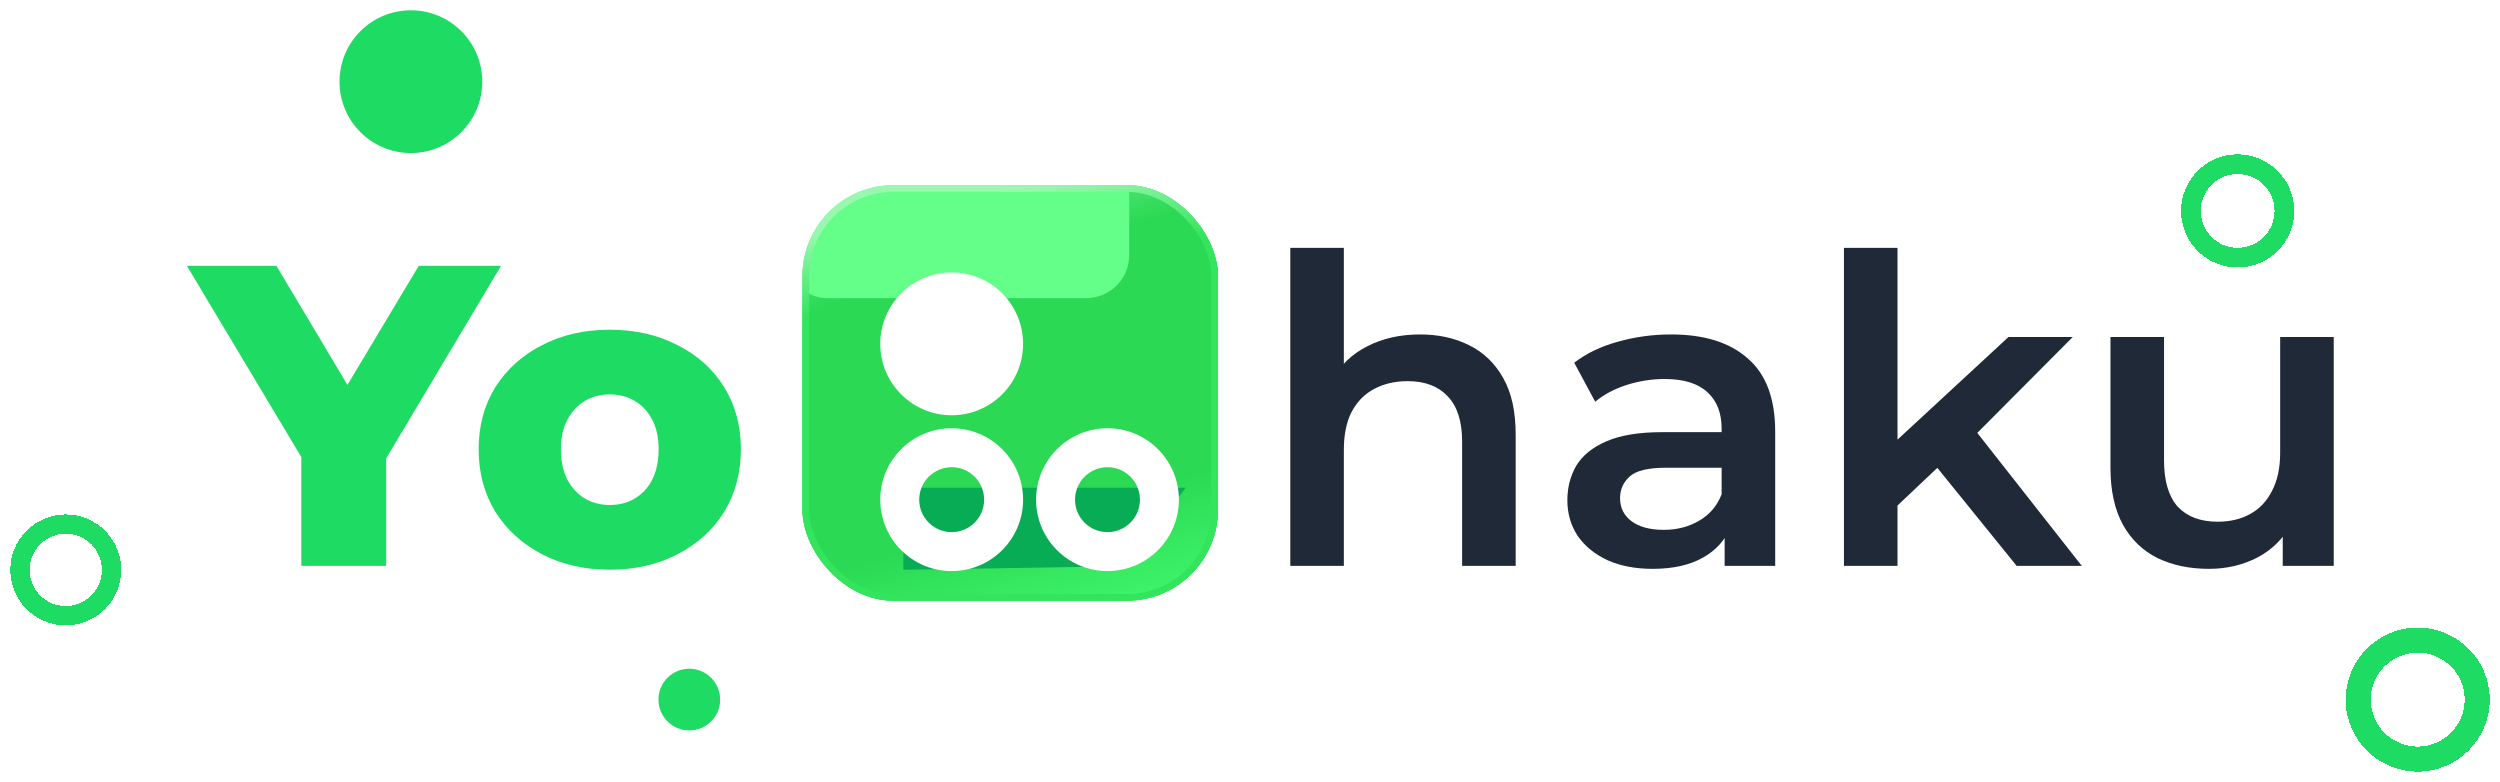 <svg width="243" height="76" viewBox="0 0 243 76" fill="none" xmlns="http://www.w3.org/2000/svg">
<g clip-path="url(#clip0_855_1391)">
<rect x="78" y="18" width="40.386" height="40.386" rx="8.835" fill="url(#paint0_linear_855_1391)"/>
<rect x="78" y="18" width="40.386" height="40.386" rx="8.835" stroke="url(#paint1_linear_855_1391)" stroke-width="0.43"/>
<g filter="url(#filter0_f_855_1391)">
<path d="M109.552 57.814V58.386H86.835V57.814H109.552ZM117.814 49.551V26.835C117.814 22.272 114.115 18.573 109.552 18.573H86.835C82.308 18.573 78.631 22.214 78.574 26.728L78.573 26.835V49.551C78.573 54.114 82.272 57.814 86.835 57.814V58.386L86.721 58.386C81.932 58.325 78.061 54.455 78.001 49.666L78 49.551V26.835C78 21.994 81.894 18.062 86.721 18.001L86.835 18H109.552L109.666 18.001C114.493 18.062 118.386 21.994 118.386 26.835V49.551L118.386 49.666C118.325 54.455 114.455 58.325 109.666 58.386L109.552 58.386V57.814C114.115 57.814 117.814 54.114 117.814 49.551Z" fill="url(#paint2_linear_855_1391)"/>
</g>
<g filter="url(#filter1_f_855_1391)">
<rect x="76.17" y="14.863" width="33.59" height="14.116" rx="4.182" fill="#63FF88" style="mix-blend-mode:screen"/>
</g>
<g filter="url(#filter2_f_855_1391)">
<path d="M87.803 47.408H115.25L109.409 55.032L87.803 55.38V47.408Z" fill="#08AC54"/>
</g>
<g filter="url(#filter3_ddii_855_1391)">
<path fill-rule="evenodd" clip-rule="evenodd" d="M90.62 38.193C94.454 38.193 97.562 41.301 97.562 45.135C97.562 48.968 94.454 52.076 90.62 52.076C86.787 52.076 83.679 48.968 83.679 45.135C83.679 41.301 86.787 38.193 90.62 38.193ZM90.62 41.98C88.878 41.98 87.465 43.392 87.465 45.135C87.465 46.877 88.878 48.29 90.62 48.29C92.363 48.29 93.775 46.877 93.775 45.135C93.775 43.392 92.363 41.98 90.62 41.98Z" fill="white"/>
<path fill-rule="evenodd" clip-rule="evenodd" d="M105.765 38.193C109.599 38.193 112.706 41.301 112.706 45.135C112.706 48.968 109.599 52.076 105.765 52.076C101.931 52.076 98.824 48.968 98.824 45.135C98.824 41.301 101.931 38.193 105.765 38.193ZM105.765 41.98C104.023 41.98 102.61 43.392 102.61 45.135C102.61 46.877 104.023 48.29 105.765 48.29C107.508 48.29 108.92 46.877 108.92 45.135C108.92 43.392 107.508 41.98 105.765 41.98Z" fill="white"/>
<path d="M90.62 23.048C94.454 23.048 97.562 26.156 97.562 29.99C97.562 33.823 94.454 36.931 90.62 36.931C86.787 36.931 83.679 33.823 83.679 29.99C83.679 26.156 86.787 23.048 90.62 23.048Z" fill="white"/>
</g>
</g>
<rect x="78.325" y="18.325" width="39.736" height="39.736" rx="8.509" stroke="url(#paint3_linear_855_1391)" stroke-width="0.65"/>
<path d="M29.288 55V42.671L31.204 47.627L18.167 25.843H26.872L36.286 41.629H31.246L40.701 25.843H48.699L35.703 47.627L37.535 42.671V55H29.288ZM59.27 55.375C56.798 55.375 54.604 54.875 52.688 53.875C50.772 52.876 49.259 51.501 48.148 49.752C47.065 47.974 46.524 45.947 46.524 43.67C46.524 41.393 47.065 39.38 48.148 37.631C49.259 35.881 50.772 34.521 52.688 33.549C54.604 32.549 56.798 32.049 59.27 32.049C61.741 32.049 63.935 32.549 65.851 33.549C67.794 34.521 69.308 35.881 70.391 37.631C71.474 39.38 72.015 41.393 72.015 43.67C72.015 45.947 71.474 47.974 70.391 49.752C69.308 51.501 67.794 52.876 65.851 53.875C63.935 54.875 61.741 55.375 59.27 55.375ZM59.27 49.085C60.186 49.085 60.991 48.877 61.685 48.461C62.407 48.044 62.977 47.433 63.393 46.628C63.81 45.795 64.018 44.809 64.018 43.67C64.018 42.532 63.81 41.574 63.393 40.796C62.977 39.991 62.407 39.38 61.685 38.964C60.991 38.547 60.186 38.339 59.27 38.339C58.381 38.339 57.576 38.547 56.854 38.964C56.16 39.38 55.59 39.991 55.146 40.796C54.729 41.574 54.521 42.532 54.521 43.67C54.521 44.809 54.729 45.795 55.146 46.628C55.59 47.433 56.16 48.044 56.854 48.461C57.576 48.877 58.381 49.085 59.27 49.085Z" fill="#1EDB63"/>
<path d="M138.036 32.507C139.814 32.507 141.396 32.855 142.785 33.549C144.201 34.243 145.312 35.312 146.117 36.756C146.922 38.172 147.325 40.005 147.325 42.254V55H142.118V42.921C142.118 40.949 141.646 39.477 140.702 38.505C139.786 37.534 138.495 37.048 136.828 37.048C135.607 37.048 134.524 37.297 133.58 37.797C132.635 38.297 131.9 39.047 131.372 40.047C130.872 41.019 130.622 42.254 130.622 43.754V55H125.416V24.094H130.622V38.755L129.498 36.923C130.275 35.506 131.4 34.423 132.871 33.674C134.371 32.896 136.093 32.507 138.036 32.507ZM167.634 55V50.502L167.342 49.544V41.671C167.342 40.144 166.884 38.964 165.968 38.131C165.051 37.27 163.663 36.839 161.802 36.839C160.553 36.839 159.317 37.034 158.095 37.422C156.901 37.811 155.888 38.353 155.054 39.047L153.014 35.257C154.208 34.34 155.624 33.66 157.262 33.215C158.928 32.743 160.65 32.507 162.427 32.507C165.648 32.507 168.134 33.285 169.883 34.84C171.66 36.367 172.549 38.742 172.549 41.963V55H167.634ZM160.636 55.292C158.97 55.292 157.512 55.014 156.262 54.459C155.013 53.875 154.041 53.084 153.347 52.084C152.68 51.057 152.347 49.904 152.347 48.627C152.347 47.377 152.639 46.253 153.222 45.253C153.833 44.254 154.818 43.462 156.179 42.879C157.54 42.296 159.345 42.004 161.594 42.004H168.05V45.462H161.969C160.192 45.462 158.998 45.753 158.387 46.336C157.776 46.892 157.47 47.586 157.47 48.419C157.47 49.363 157.845 50.113 158.595 50.668C159.345 51.224 160.386 51.501 161.719 51.501C162.996 51.501 164.135 51.21 165.134 50.626C166.162 50.043 166.898 49.182 167.342 48.044L168.217 51.168C167.717 52.473 166.814 53.487 165.509 54.209C164.232 54.931 162.608 55.292 160.636 55.292ZM183.479 50.043L183.604 43.504L195.225 32.757H201.473L191.602 42.671L188.853 44.962L183.479 50.043ZM179.231 55V24.094H184.437V55H179.231ZM196.017 55L187.895 44.962L191.185 40.796L202.348 55H196.017ZM214.718 55.292C212.83 55.292 211.164 54.944 209.72 54.25C208.276 53.528 207.151 52.445 206.346 51.001C205.541 49.53 205.138 47.683 205.138 45.462V32.757H210.344V44.753C210.344 46.753 210.789 48.252 211.677 49.252C212.594 50.224 213.885 50.71 215.551 50.71C216.773 50.71 217.828 50.46 218.717 49.96C219.633 49.46 220.341 48.71 220.841 47.711C221.369 46.711 221.632 45.475 221.632 44.004V32.757H226.839V55H221.882V49.002L222.757 50.835C222.007 52.279 220.91 53.389 219.466 54.167C218.023 54.917 216.44 55.292 214.718 55.292Z" fill="#1F2937"/>
<g filter="url(#filter4_d_855_1391)">
<circle cx="217.5" cy="20.5" r="4.543" stroke="#1EDB63" stroke-width="1.913" shape-rendering="crispEdges"/>
</g>
<g filter="url(#filter5_d_855_1391)">
<circle cx="67" cy="68" r="3" fill="#1EDB63"/>
</g>
<g filter="url(#filter6_d_855_1391)">
<circle cx="6.392" cy="55.392" r="4.454" stroke="#1EDB63" stroke-width="1.875" shape-rendering="crispEdges"/>
</g>
<g filter="url(#filter7_d_855_1391)">
<circle cx="235" cy="68" r="5.783" stroke="#1EDB63" stroke-width="2.435" shape-rendering="crispEdges"/>
</g>
<g filter="url(#filter8_d_855_1391)">
<circle cx="39.938" cy="7.938" r="6.938" fill="#1EDB63"/>
</g>
<defs>
<filter id="filter0_f_855_1391" x="77.837" y="17.837" width="40.712" height="40.712" filterUnits="userSpaceOnUse" color-interpolation-filters="sRGB">
<feFlood flood-opacity="0" result="BackgroundImageFix"/>
<feBlend mode="normal" in="SourceGraphic" in2="BackgroundImageFix" result="shape"/>
<feGaussianBlur stdDeviation="0.081" result="effect1_foregroundBlur_855_1391"/>
</filter>
<filter id="filter1_f_855_1391" x="65.583" y="4.277" width="54.763" height="35.289" filterUnits="userSpaceOnUse" color-interpolation-filters="sRGB">
<feFlood flood-opacity="0" result="BackgroundImageFix"/>
<feBlend mode="normal" in="SourceGraphic" in2="BackgroundImageFix" result="shape"/>
<feGaussianBlur stdDeviation="5.293" result="effect1_foregroundBlur_855_1391"/>
</filter>
<filter id="filter2_f_855_1391" x="77.83" y="37.435" width="47.392" height="27.918" filterUnits="userSpaceOnUse" color-interpolation-filters="sRGB">
<feFlood flood-opacity="0" result="BackgroundImageFix"/>
<feBlend mode="normal" in="SourceGraphic" in2="BackgroundImageFix" result="shape"/>
<feGaussianBlur stdDeviation="4.986" result="effect1_foregroundBlur_855_1391"/>
</filter>
<filter id="filter3_ddii_855_1391" x="82.103" y="22.584" width="33.61" height="33.645" filterUnits="userSpaceOnUse" color-interpolation-filters="sRGB">
<feFlood flood-opacity="0" result="BackgroundImageFix"/>
<feColorMatrix in="SourceAlpha" type="matrix" values="0 0 0 0 0 0 0 0 0 0 0 0 0 0 0 0 0 0 127 0" result="hardAlpha"/>
<feOffset dx="0.716" dy="1.862"/>
<feGaussianBlur stdDeviation="1.146"/>
<feComposite in2="hardAlpha" operator="out"/>
<feColorMatrix type="matrix" values="0 0 0 0 0 0 0 0 0 0.702 0 0 0 0 0.527 0 0 0 0.6 0"/>
<feBlend mode="normal" in2="BackgroundImageFix" result="effect1_dropShadow_855_1391"/>
<feColorMatrix in="SourceAlpha" type="matrix" values="0 0 0 0 0 0 0 0 0 0 0 0 0 0 0 0 0 0 127 0" result="hardAlpha"/>
<feOffset dx="0.784" dy="1.176"/>
<feGaussianBlur stdDeviation="0.778"/>
<feComposite in2="hardAlpha" operator="out"/>
<feColorMatrix type="matrix" values="0 0 0 0 0 0 0 0 0 0.838 0 0 0 0 0.391 0 0 0 0.4 0"/>
<feBlend mode="plus-darker" in2="effect1_dropShadow_855_1391" result="effect2_dropShadow_855_1391"/>
<feBlend mode="normal" in="SourceGraphic" in2="effect2_dropShadow_855_1391" result="shape"/>
<feColorMatrix in="SourceAlpha" type="matrix" values="0 0 0 0 0 0 0 0 0 0 0 0 0 0 0 0 0 0 127 0" result="hardAlpha"/>
<feOffset dx="-0.476" dy="-0.464"/>
<feGaussianBlur stdDeviation="1.028"/>
<feComposite in2="hardAlpha" operator="arithmetic" k2="-1" k3="1"/>
<feColorMatrix type="matrix" values="0 0 0 0 0 0 0 0 0 0.817 0 0 0 0 0.354 0 0 0 1 0"/>
<feBlend mode="normal" in2="shape" result="effect3_innerShadow_855_1391"/>
<feColorMatrix in="SourceAlpha" type="matrix" values="0 0 0 0 0 0 0 0 0 0 0 0 0 0 0 0 0 0 127 0" result="hardAlpha"/>
<feOffset dx="0.859" dy="0.859"/>
<feGaussianBlur stdDeviation="0.716"/>
<feComposite in2="hardAlpha" operator="arithmetic" k2="-1" k3="1"/>
<feColorMatrix type="matrix" values="0 0 0 0 1 0 0 0 0 1 0 0 0 0 1 0 0 0 1 0"/>
<feBlend mode="normal" in2="effect3_innerShadow_855_1391" result="effect4_innerShadow_855_1391"/>
</filter>
<filter id="filter4_d_855_1391" x="211.402" y="14.402" width="12.196" height="12.196" filterUnits="userSpaceOnUse" color-interpolation-filters="sRGB">
<feFlood flood-opacity="0" result="BackgroundImageFix"/>
<feColorMatrix in="SourceAlpha" type="matrix" values="0 0 0 0 0 0 0 0 0 0 0 0 0 0 0 0 0 0 127 0" result="hardAlpha"/>
<feOffset/>
<feGaussianBlur stdDeviation="0.299"/>
<feComposite in2="hardAlpha" operator="out"/>
<feColorMatrix type="matrix" values="0 0 0 0 0.169 0 0 0 0 0.851 0 0 0 0 0.329 0 0 0 0.3 0"/>
<feBlend mode="normal" in2="BackgroundImageFix" result="effect1_dropShadow_855_1391"/>
<feBlend mode="normal" in="SourceGraphic" in2="effect1_dropShadow_855_1391" result="shape"/>
</filter>
<filter id="filter5_d_855_1391" x="63.634" y="64.634" width="6.732" height="6.732" filterUnits="userSpaceOnUse" color-interpolation-filters="sRGB">
<feFlood flood-opacity="0" result="BackgroundImageFix"/>
<feColorMatrix in="SourceAlpha" type="matrix" values="0 0 0 0 0 0 0 0 0 0 0 0 0 0 0 0 0 0 127 0" result="hardAlpha"/>
<feOffset/>
<feGaussianBlur stdDeviation="0.183"/>
<feComposite in2="hardAlpha" operator="out"/>
<feColorMatrix type="matrix" values="0 0 0 0 0.169 0 0 0 0 0.851 0 0 0 0 0.329 0 0 0 0.3 0"/>
<feBlend mode="normal" in2="BackgroundImageFix" result="effect1_dropShadow_855_1391"/>
<feBlend mode="normal" in="SourceGraphic" in2="effect1_dropShadow_855_1391" result="shape"/>
</filter>
<filter id="filter6_d_855_1391" x="0.414" y="49.414" width="11.956" height="11.956" filterUnits="userSpaceOnUse" color-interpolation-filters="sRGB">
<feFlood flood-opacity="0" result="BackgroundImageFix"/>
<feColorMatrix in="SourceAlpha" type="matrix" values="0 0 0 0 0 0 0 0 0 0 0 0 0 0 0 0 0 0 127 0" result="hardAlpha"/>
<feOffset/>
<feGaussianBlur stdDeviation="0.293"/>
<feComposite in2="hardAlpha" operator="out"/>
<feColorMatrix type="matrix" values="0 0 0 0 0.169 0 0 0 0 0.851 0 0 0 0 0.329 0 0 0 0.3 0"/>
<feBlend mode="normal" in2="BackgroundImageFix" result="effect1_dropShadow_855_1391"/>
<feBlend mode="normal" in="SourceGraphic" in2="effect1_dropShadow_855_1391" result="shape"/>
</filter>
<filter id="filter7_d_855_1391" x="227.239" y="60.239" width="15.522" height="15.522" filterUnits="userSpaceOnUse" color-interpolation-filters="sRGB">
<feFlood flood-opacity="0" result="BackgroundImageFix"/>
<feColorMatrix in="SourceAlpha" type="matrix" values="0 0 0 0 0 0 0 0 0 0 0 0 0 0 0 0 0 0 127 0" result="hardAlpha"/>
<feOffset/>
<feGaussianBlur stdDeviation="0.38"/>
<feComposite in2="hardAlpha" operator="out"/>
<feColorMatrix type="matrix" values="0 0 0 0 0.169 0 0 0 0 0.851 0 0 0 0 0.329 0 0 0 0.3 0"/>
<feBlend mode="normal" in2="BackgroundImageFix" result="effect1_dropShadow_855_1391"/>
<feBlend mode="normal" in="SourceGraphic" in2="effect1_dropShadow_855_1391" result="shape"/>
</filter>
<filter id="filter8_d_855_1391" x="32.154" y="0.154" width="15.568" height="15.568" filterUnits="userSpaceOnUse" color-interpolation-filters="sRGB">
<feFlood flood-opacity="0" result="BackgroundImageFix"/>
<feColorMatrix in="SourceAlpha" type="matrix" values="0 0 0 0 0 0 0 0 0 0 0 0 0 0 0 0 0 0 127 0" result="hardAlpha"/>
<feOffset/>
<feGaussianBlur stdDeviation="0.423"/>
<feComposite in2="hardAlpha" operator="out"/>
<feColorMatrix type="matrix" values="0 0 0 0 0.169 0 0 0 0 0.851 0 0 0 0 0.329 0 0 0 0.3 0"/>
<feBlend mode="normal" in2="BackgroundImageFix" result="effect1_dropShadow_855_1391"/>
<feBlend mode="normal" in="SourceGraphic" in2="effect1_dropShadow_855_1391" result="shape"/>
</filter>
<linearGradient id="paint0_linear_855_1391" x1="101.348" y1="11.059" x2="115.236" y2="62.611" gradientUnits="userSpaceOnUse">
<stop stop-color="#8BFAA5"/>
<stop offset="0.236" stop-color="#2BD954"/>
<stop offset="0.704" stop-color="#2BD954"/>
<stop offset="0.92" stop-color="#40F76B"/>
</linearGradient>
<linearGradient id="paint1_linear_855_1391" x1="91.892" y1="18" x2="103.564" y2="58.386" gradientUnits="userSpaceOnUse">
<stop stop-color="#B5FFC7"/>
<stop offset="0.261" stop-color="#33E45D"/>
</linearGradient>
<linearGradient id="paint2_linear_855_1391" x1="89.41" y1="17.961" x2="103.564" y2="58.386" gradientUnits="userSpaceOnUse">
<stop stop-color="white"/>
<stop offset="0.215" stop-color="#33E45D"/>
</linearGradient>
<linearGradient id="paint3_linear_855_1391" x1="95.507" y1="19.424" x2="103.564" y2="58.386" gradientUnits="userSpaceOnUse">
<stop stop-color="#99F7B0"/>
<stop offset="0.194" stop-color="#33E45D"/>
</linearGradient>
<clipPath id="clip0_855_1391">
<rect x="78" y="18" width="40.386" height="40.386" rx="8.835" fill="white"/>
</clipPath>
</defs>
</svg>
